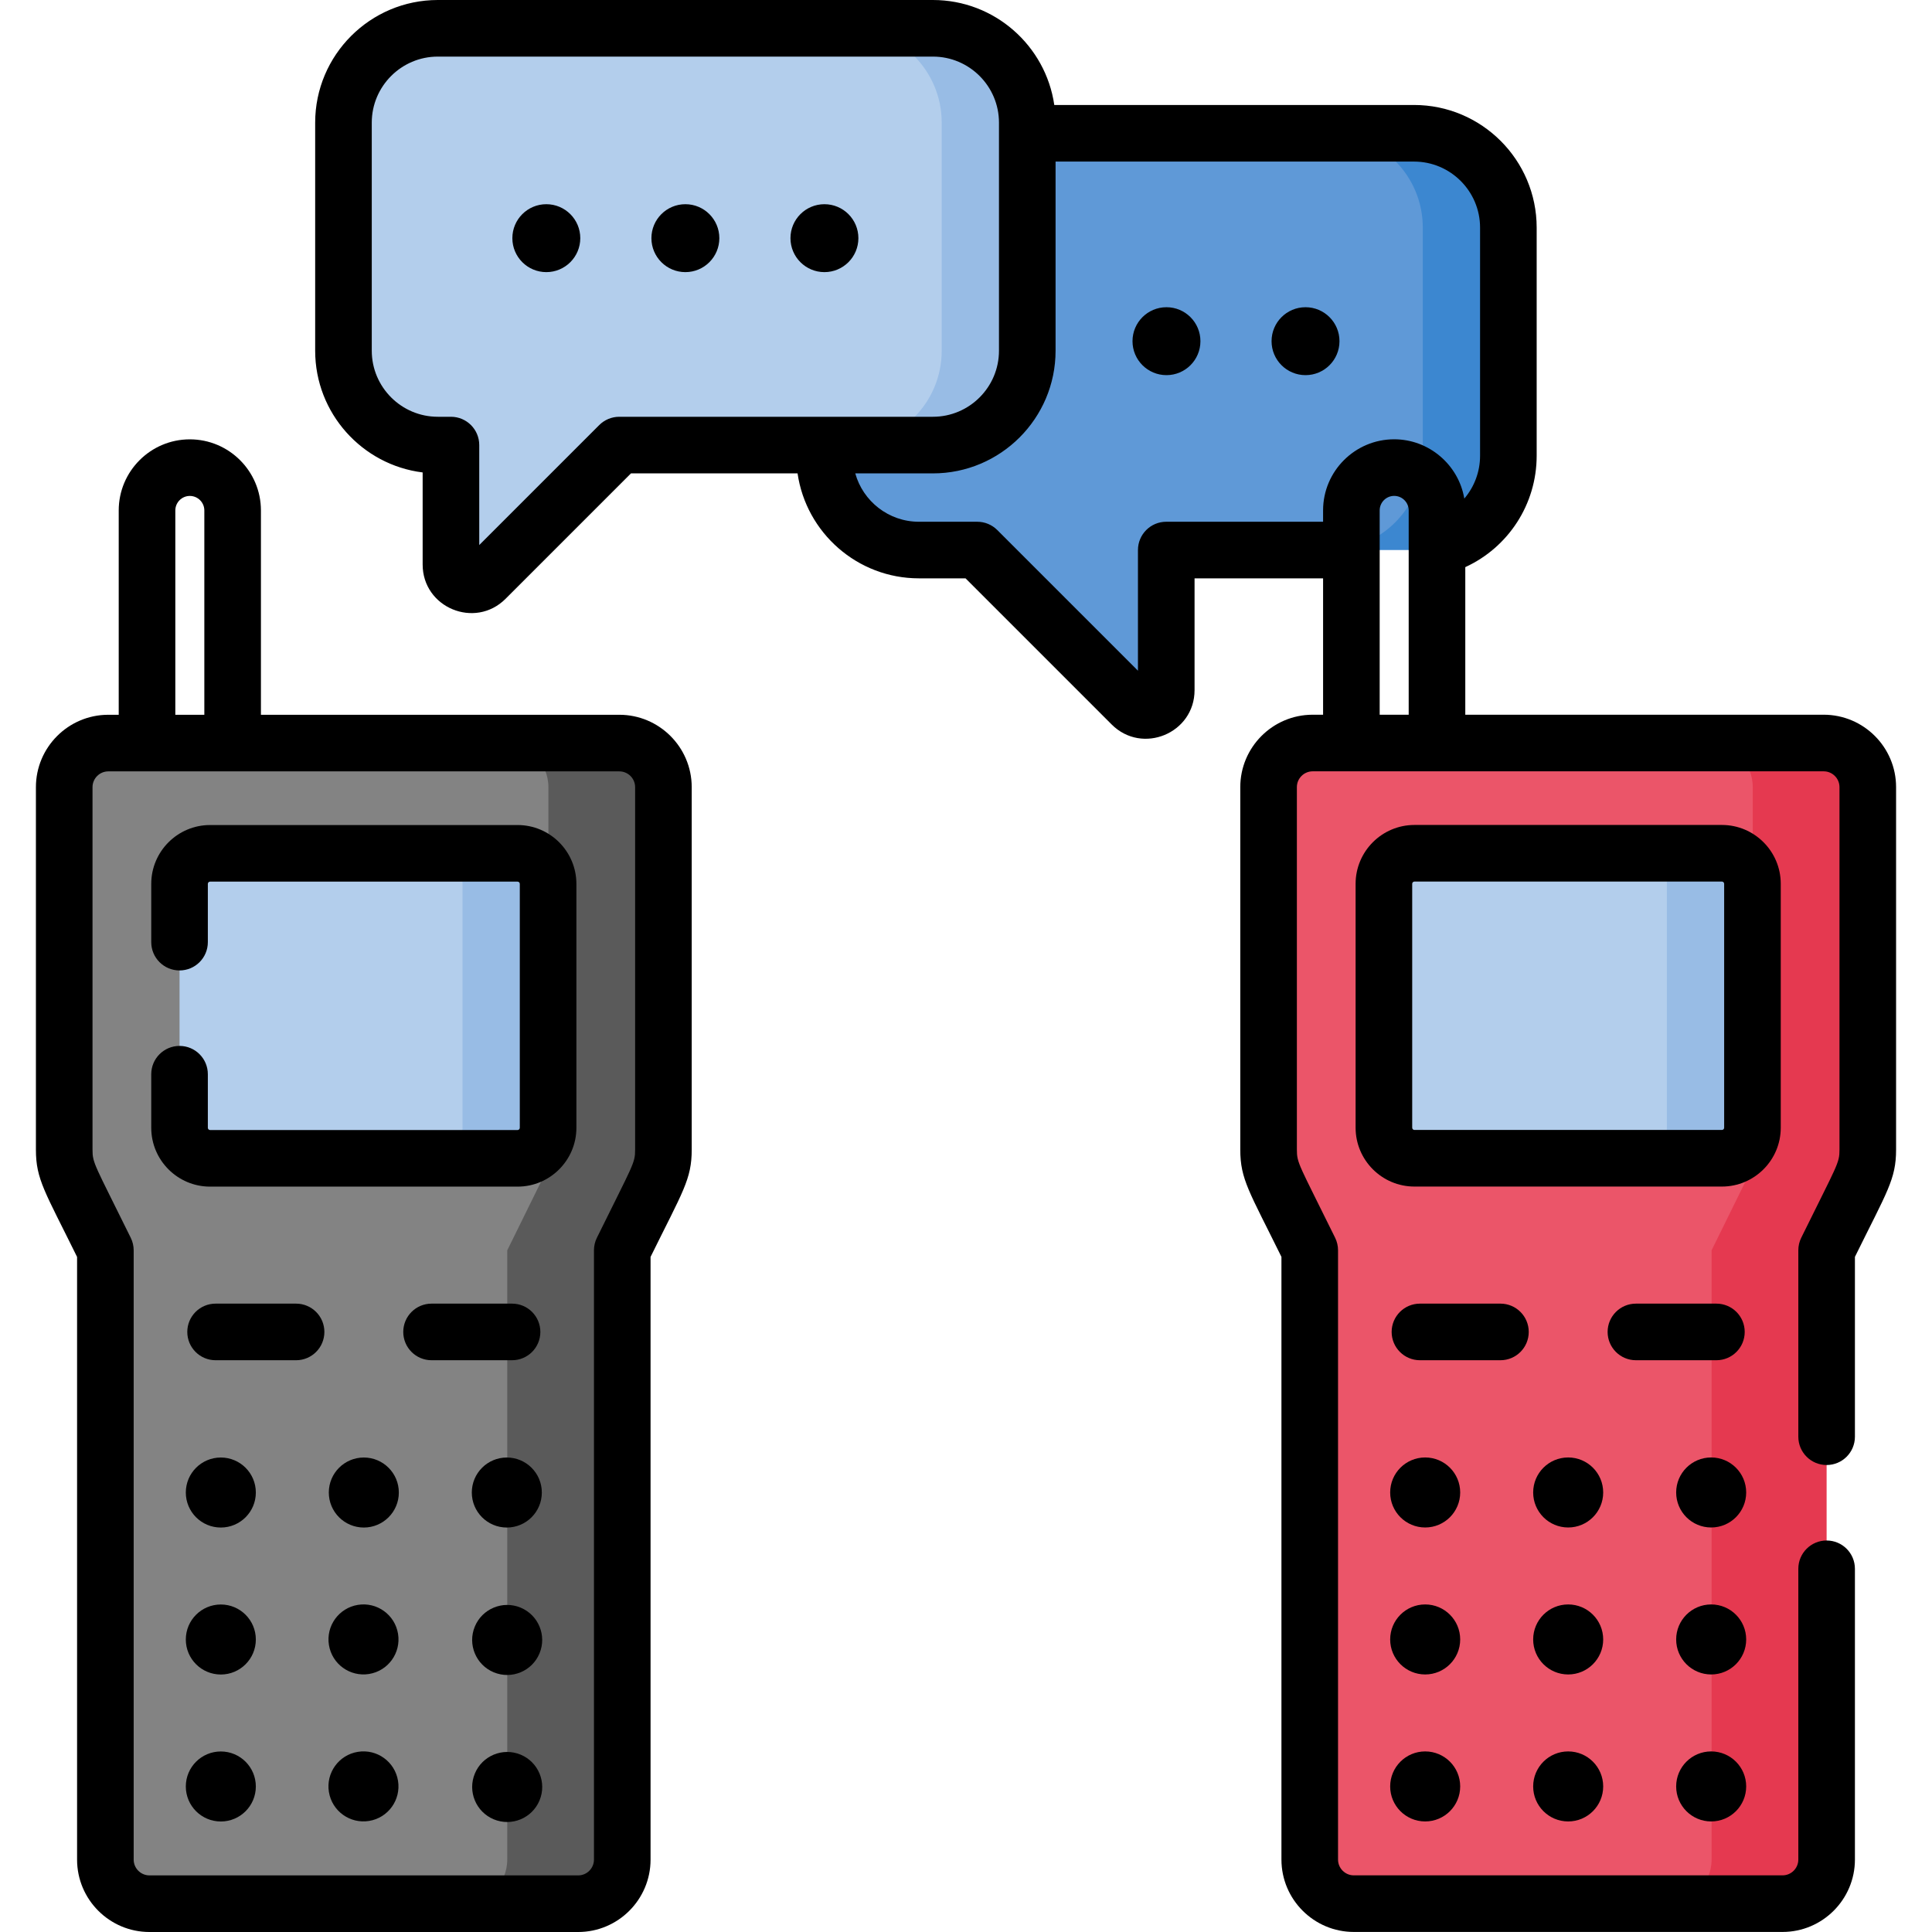 <svg id="Capa_1" enable-background="new 0 0 512 512" height="512" viewBox="0 0 512 512" width="512" xmlns="http://www.w3.org/2000/svg"><g><g><path d="m383.807 135.388c5.786-5.911 9.027-13.854 9.027-22.125v-42.68c0-8.081-3.093-15.855-8.644-21.727l-2.965-3.136c-5.5-5.818-13.001-9.333-20.991-9.838l-8.9-.562h-107.811c-13.809 0-25.004 11.195-25.004 25.004v60.441c0 13.809 11.195 25.004 25.004 25.004h15.463l40.924 40.924c3.38 3.381 9.161.986 9.161-3.794v-37.13h42.982l9.681-.605c1.73-.108 3.448-.358 5.138-.748l1.446-.334c5.887-1.36 11.262-4.377 15.489-8.694z" fill="#5f99d7"/><g><path d="m374.73 35.319h-22.677c13.809 0 25.004 11.194 25.004 25.004v60.441c0 13.809-11.195 25.004-25.004 25.004h22.677c13.809 0 25.004-11.195 25.004-25.004v-60.441c0-13.809-11.194-25.004-25.004-25.004z" fill="#3c87d0"/></g><path d="m481.239 492.801v-161.466l8.904-18.08c1.318-2.677 2.004-5.621 2.004-8.604 0-9.547 0-86.506 0-96.057 0-6.454-5.231-11.686-11.686-11.686-7.4 0-125.227 0-132.589 0-6.454 0-11.686 5.232-11.686 11.686v96.057c0 2.984.686 5.928 2.004 8.604l8.904 18.08v161.465c0 6.454 5.232 11.686 11.686 11.686h110.774c6.453 0 11.685-5.232 11.685-11.685z" fill="#eb5569"/><path d="m461.584 298.855v-64.636c0-4.471-3.625-8.096-8.096-8.096h-78.644c-4.472 0-8.096 3.625-8.096 8.096v64.636c0 4.471 3.625 8.096 8.096 8.096h78.644c4.472 0 8.096-3.625 8.096-8.096z" fill="#b3ceec"/><path d="m483.296 196.909h-30.48c6.454 0 11.685 5.232 11.685 11.686v69.108 26.949c0 2.984-.686 5.928-2.004 8.604l-8.903 18.08v161.465c0 6.454-5.232 11.686-11.686 11.686h30.48c6.454 0 11.686-5.232 11.686-11.686v-161.466l8.904-18.08c1.318-2.677 2.004-5.621 2.004-8.604 0-9.547 0-86.506 0-96.057-.001-6.453-5.232-11.685-11.686-11.685z" fill="#e53950"/><path d="m456.461 226.811h-19.557c2.848 1.254 4.838 4.097 4.838 7.408v64.636c0 3.311-1.99 6.154-4.838 7.408h19.557c4.396 0 7.958-3.563 7.958-7.958v-63.537c0-4.394-3.563-7.957-7.958-7.957z" fill="#98bce5"/><path d="m162.071 492.814v-161.465l8.903-18.08c1.318-2.677 2.004-5.621 2.004-8.604v-26.949-69.108c0-6.454-5.231-11.686-11.685-11.686-7.4 0-125.227 0-132.589 0-6.454 0-11.686 5.232-11.686 11.686v96.057c0 2.984.686 5.928 2.004 8.604l8.904 18.08v161.465c0 6.454 5.232 11.686 11.686 11.686h110.774c6.453 0 11.685-5.232 11.685-11.686z" fill="#838383"/><path d="m142.417 298.872v-64.636c0-4.471-3.625-8.096-8.096-8.096h-78.644c-4.471 0-8.096 3.625-8.096 8.096v64.636c0 4.472 3.625 8.096 8.096 8.096h78.644c4.471 0 8.096-3.624 8.096-8.096z" fill="#b3ceec"/><path d="m137.155 226.14h-22.677c4.472 0 8.096 3.625 8.096 8.096v64.636c0 4.472-3.625 8.096-8.096 8.096h22.677c4.472 0 8.096-3.625 8.096-8.096v-64.636c0-4.471-3.624-8.096-8.096-8.096z" fill="#98bce5"/><path d="m164.128 196.922h-30.48c6.454 0 11.686 5.232 11.686 11.686v69.108 26.949c0 2.984-.686 5.928-2.004 8.604l-8.904 18.08v161.465c0 6.454-5.232 11.686-11.686 11.686h30.48c6.454 0 11.686-5.232 11.686-11.686v-161.465l8.904-18.08c1.318-2.677 2.004-5.621 2.004-8.604v-26.949-69.108c-.001-6.454-5.232-11.686-11.686-11.686z" fill="#5a5a5a"/><path d="m224.558 117.949 23.708-3.528c3.316-.493 6.434-1.881 9.021-4.013 4.251-3.505 6.713-8.726 6.713-14.236v-57.424c0-4.155-1.402-8.188-3.98-11.446l-8.973-11.343c-3.02-3.817-7.425-6.287-12.257-6.87l-12.781-1.544.034-.045h-110.015c-13.809 0-25.004 11.195-25.004 25.004v60.441c0 13.809 11.195 25.004 25.004 25.004h3.479v31.649c0 4.781 5.78 7.175 9.161 3.795l35.444-35.444z" fill="#b3ceec"/><g><path d="m247.235 7.5h-22.677c13.81 0 25.004 11.195 25.004 25.004v60.441c0 13.809-11.194 25.004-25.004 25.004h22.677c13.81 0 25.004-11.195 25.004-25.004v-60.441c0-13.809-11.194-25.004-25.004-25.004z" fill="#98bce5"/></g></g><g><path d="m137.155 218.641h-81.478c-8.6 0-15.596 6.996-15.596 15.596v15.441c0 4.143 3.357 7.5 7.5 7.5s7.5-3.357 7.5-7.5v-15.441c0-.328.268-.596.596-.596h81.479c.328 0 .596.268.596.596v64.636c0 .329-.268.597-.596.597h-81.479c-.328 0-.596-.268-.596-.597v-14.194c0-4.143-3.357-7.5-7.5-7.5s-7.5 3.357-7.5 7.5v14.194c0 8.6 6.996 15.597 15.596 15.597h81.479c8.6 0 15.596-6.997 15.596-15.597v-64.636c-.001-8.6-6.997-15.596-15.597-15.596z"/><path d="m164.128 189.423h-94.979v-54.149c0-10.391-8.453-18.844-18.844-18.844-10.39 0-18.843 8.453-18.843 18.844v54.149c-.746 0 .695 0-2.837 0-10.543.043-19.107 8.633-19.107 19.186v96.068.013c.008 7.896 2.386 11.103 10.908 28.406v159.719c0 10.579 8.606 19.186 19.186 19.186h113.608c10.578 0 19.185-8.606 19.185-19.186v-159.719c8.562-17.385 10.908-20.553 10.908-28.431v-96.085c0-.017 0-.034 0-.051-.042-10.542-8.632-19.106-19.185-19.106zm-117.665-54.15c0-2.119 1.724-3.844 3.843-3.844s3.844 1.725 3.844 3.844v54.149h-7.687zm121.85 169.392c0 3.648-.492 3.787-10.137 23.37-.508 1.03-.771 2.164-.771 3.313v161.466c0 2.308-1.877 4.186-4.185 4.186h-113.608c-2.308 0-4.186-1.878-4.186-4.186v-161.465c0-1.149-.264-2.283-.771-3.313-9.629-19.551-10.137-19.723-10.137-23.37v-96.057c0-2.308 1.878-4.186 4.186-4.186h135.424c2.308 0 4.186 1.878 4.186 4.186v96.056z"/><path d="m58.521 386.256c-5.124 0-9.278 4.154-9.278 9.278 0 5.124 4.154 9.278 9.278 9.278 5.124 0 9.278-4.154 9.278-9.278-.001-5.124-4.154-9.278-9.278-9.278z"/><path d="m134.312 386.256c-5.124 0-9.278 4.154-9.278 9.278 0 5.124 4.154 9.278 9.278 9.278s9.278-4.154 9.278-9.278c0-5.124-4.154-9.278-9.278-9.278z"/><path d="m96.416 386.256c-5.124 0-9.278 4.154-9.278 9.278 0 5.124 4.154 9.278 9.278 9.278s9.278-4.154 9.278-9.278c0-5.124-4.154-9.278-9.278-9.278z"/><path d="m58.521 425.207c-5.124 0-9.278 4.154-9.278 9.278s4.154 9.278 9.278 9.278c5.124 0 9.278-4.154 9.278-9.278-.001-5.124-4.154-9.278-9.278-9.278z"/><ellipse cx="134.312" cy="434.485" rx="9.278" ry="9.278" transform="matrix(.383 -.924 .924 .383 -318.499 392.303)"/><ellipse cx="96.416" cy="434.485" rx="9.278" ry="9.278" transform="matrix(.987 -.16 .16 .987 -68.352 21.055)"/><path d="m58.521 464.157c-5.124 0-9.278 4.154-9.278 9.278s4.154 9.278 9.278 9.278c5.124 0 9.278-4.154 9.278-9.278-.001-5.124-4.154-9.278-9.278-9.278z"/><ellipse cx="134.312" cy="473.435" rx="9.278" ry="9.278" transform="matrix(.383 -.924 .924 .383 -354.484 416.348)"/><ellipse cx="96.416" cy="473.435" rx="9.278" ry="9.278" transform="matrix(.987 -.16 .16 .987 -74.591 21.558)"/><path d="m471.919 298.854v-64.636c0-8.6-6.996-15.596-15.596-15.596h-81.479c-8.6 0-15.596 6.996-15.596 15.596v64.636c0 8.6 6.996 15.597 15.596 15.597h81.479c8.6 0 15.596-6.997 15.596-15.597zm-15 0c0 .329-.268.597-.596.597h-81.479c-.328 0-.596-.268-.596-.597v-64.636c0-.328.268-.596.596-.596h81.479c.328 0 .596.268.596.596z"/><path d="m483.296 189.409h-94.979v-39.114c11.377-5.215 18.917-16.635 18.917-29.531v-60.44c0-17.923-14.581-32.504-32.504-32.504h-95.333c-2.278-15.711-15.83-27.82-32.162-27.82h-131.208c-17.923 0-32.504 14.581-32.504 32.504v60.441c0 16.562 12.45 30.271 28.483 32.257v24.396c0 11.44 13.868 17.193 21.965 9.099l33.246-33.247h44.144c2.279 15.71 15.83 27.818 32.162 27.818h12.356l38.727 38.729c8.1 8.097 21.964 2.339 21.964-9.098v-29.631h34.061v36.142c-.746 0 .695 0-2.837 0-10.543.042-19.107 8.633-19.107 19.186v96.057c0 7.907 2.385 11.126 10.908 28.431v159.719c0 10.579 8.606 19.186 19.185 19.186h113.608c10.579 0 19.186-8.606 19.186-19.186v-77.055c0-4.143-3.357-7.5-7.5-7.5s-7.5 3.357-7.5 7.5v77.055c0 2.308-1.878 4.186-4.186 4.186h-113.609c-2.308 0-4.185-1.878-4.185-4.186v-161.468c0-1.149-.264-2.283-.771-3.313-9.629-19.551-10.137-19.723-10.137-23.37v-96.057c0-2.308 1.878-4.186 4.186-4.186h135.424c2.308 0 4.186 1.878 4.186 4.186v96.057c0 3.648-.492 3.787-10.137 23.37-.508 1.03-.771 2.164-.771 3.313v49.411c0 4.143 3.357 7.5 7.5 7.5s7.5-3.357 7.5-7.5v-47.664c8.562-17.385 10.908-20.553 10.908-28.431v-96.057c-.001-10.578-8.607-19.185-19.186-19.185zm-109.979-54.149v54.148h-7.687c0-5.885 0-48.213 0-54.148 0-2.119 1.724-3.844 3.843-3.844 2.12 0 3.844 1.725 3.844 3.844zm-209.206-24.811c-1.989 0-3.896.79-5.304 2.196l-31.801 31.802v-26.498c0-4.143-3.357-7.5-7.5-7.5h-3.479c-9.651 0-17.504-7.853-17.504-17.504v-60.441c0-9.651 7.853-17.504 17.504-17.504h131.208c9.651 0 17.504 7.853 17.504 17.504v2.815 57.626c0 9.651-7.853 17.504-17.504 17.504-15.776 0-67.373 0-83.124 0zm144.959 27.819c-4.143 0-7.5 3.357-7.5 7.5v31.979l-37.28-37.282c-1.407-1.406-3.314-2.196-5.304-2.196h-15.463c-8.029 0-14.813-5.435-16.867-12.818h20.579c17.923 0 32.504-14.581 32.504-32.504v-50.128h94.991c9.651 0 17.504 7.853 17.504 17.504v60.44c0 4.292-1.549 8.281-4.177 11.365-1.507-8.95-9.358-15.713-18.583-15.713s0 0 0 0c-10.385 0-18.843 8.449-18.843 18.844v3.008h-41.561z"/><circle cx="377.688" cy="395.52" r="9.278"/><path d="m453.479 386.242c-5.124 0-9.278 4.154-9.278 9.278s4.154 9.278 9.278 9.278c5.124 0 9.278-4.154 9.278-9.278.001-5.124-4.153-9.278-9.278-9.278z"/><path d="m415.584 386.242c-5.124 0-9.278 4.154-9.278 9.278s4.154 9.278 9.278 9.278 9.278-4.154 9.278-9.278-4.154-9.278-9.278-9.278z"/><circle cx="377.688" cy="434.471" r="9.278"/><path d="m453.479 425.193c-5.124 0-9.278 4.154-9.278 9.278s4.154 9.278 9.278 9.278c5.124 0 9.278-4.154 9.278-9.278.001-5.124-4.153-9.278-9.278-9.278z"/><path d="m415.584 425.193c-5.124 0-9.278 4.154-9.278 9.278s4.154 9.278 9.278 9.278 9.278-4.154 9.278-9.278-4.154-9.278-9.278-9.278z"/><path d="m377.688 464.144c-5.124 0-9.278 4.154-9.278 9.278 0 5.124 4.154 9.278 9.278 9.278s9.278-4.154 9.278-9.278c0-5.125-4.153-9.278-9.278-9.278z"/><path d="m453.479 482.7c5.124 0 9.278-4.154 9.278-9.278 0-5.124-4.154-9.278-9.278-9.278-5.124 0-9.278 4.154-9.278 9.278.001 5.124 4.154 9.278 9.278 9.278z"/><path d="m415.584 464.144c-5.124 0-9.278 4.154-9.278 9.278 0 5.124 4.154 9.278 9.278 9.278s9.278-4.154 9.278-9.278c0-5.125-4.154-9.278-9.278-9.278z"/><path d="m78.465 345.476h-21.332c-4.143 0-7.5 3.357-7.5 7.5s3.357 7.5 7.5 7.5h21.332c4.143 0 7.5-3.357 7.5-7.5s-3.358-7.5-7.5-7.5z"/><path d="m143.2 352.976c0-4.143-3.357-7.5-7.5-7.5h-21.333c-4.143 0-7.5 3.357-7.5 7.5s3.357 7.5 7.5 7.5h21.333c4.143 0 7.5-3.358 7.5-7.5z"/><path d="m405.133 352.976c0-4.143-3.357-7.5-7.5-7.5h-21.333c-4.143 0-7.5 3.357-7.5 7.5s3.357 7.5 7.5 7.5h21.333c4.142 0 7.5-3.358 7.5-7.5z"/><path d="m462.367 352.976c0-4.143-3.357-7.5-7.5-7.5h-21.332c-4.143 0-7.5 3.357-7.5 7.5s3.357 7.5 7.5 7.5h21.332c4.143 0 7.5-3.358 7.5-7.5z"/><circle cx="309.126" cy="90.417" r="9"/><circle cx="345.977" cy="90.417" r="9"/><circle cx="144.781" cy="63.116" r="9"/><circle cx="181.632" cy="63.116" r="9"/><circle cx="218.482" cy="63.116" r="9"/></g></g></svg>